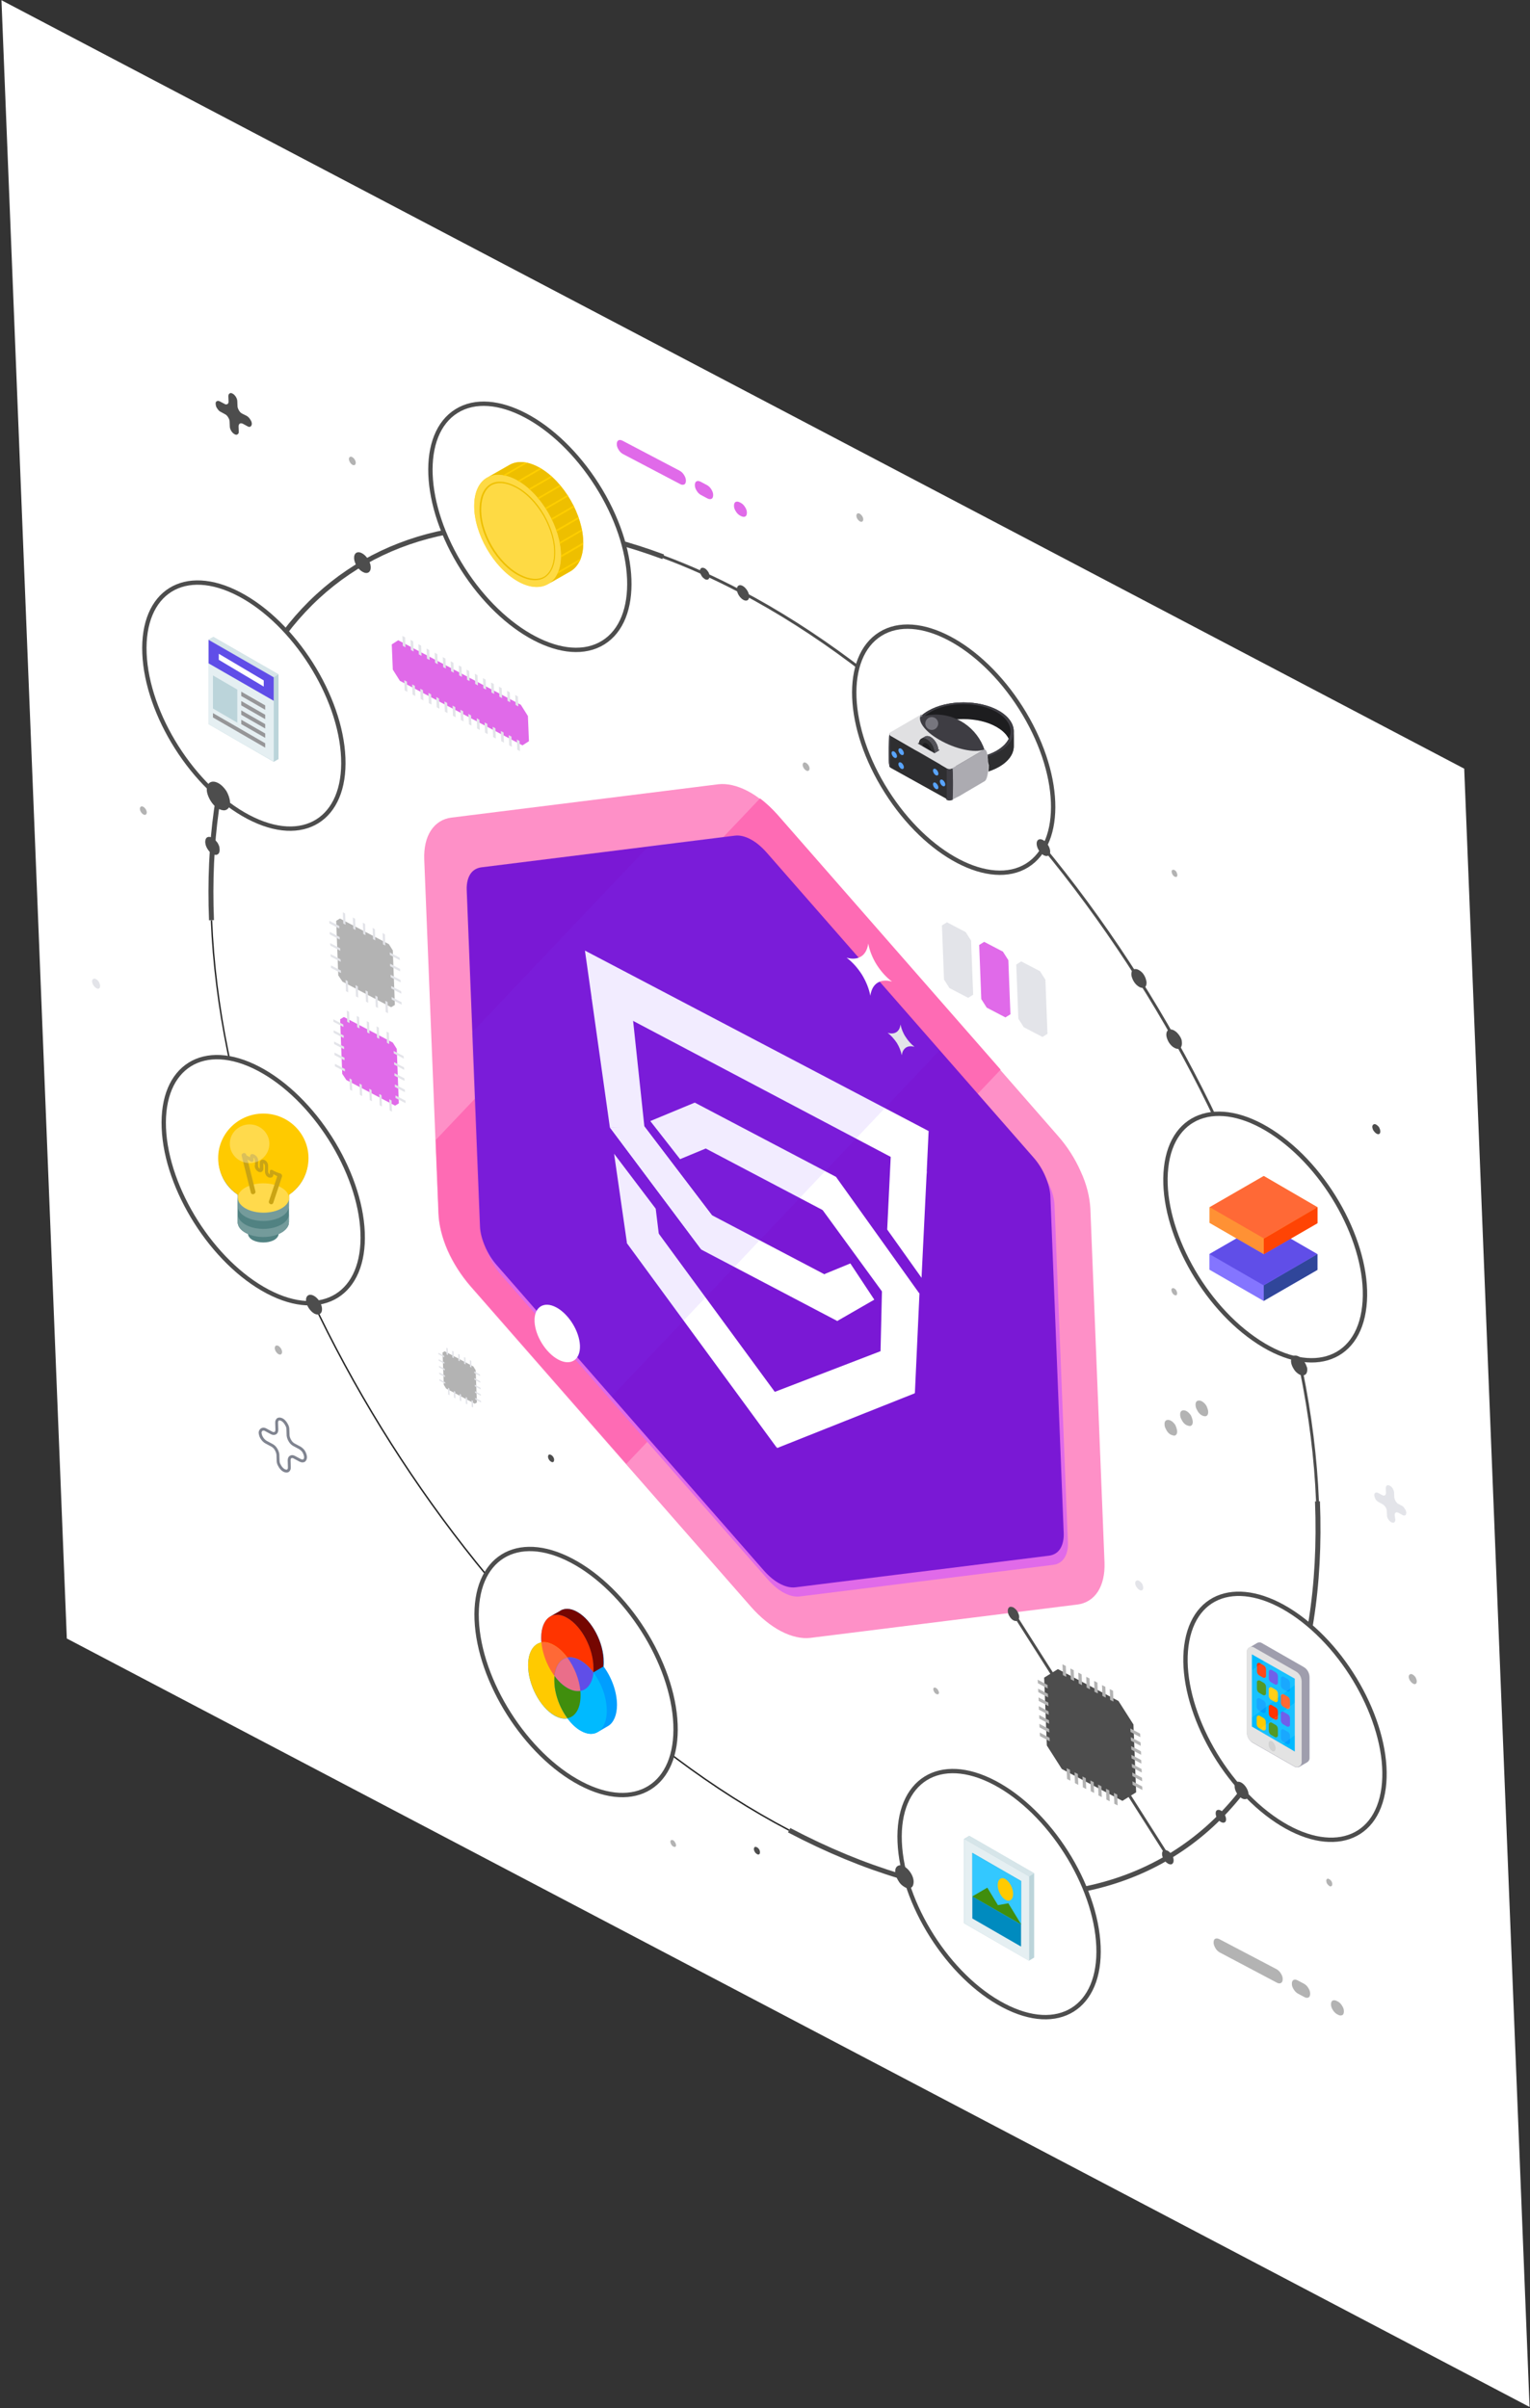<svg version="1.1" id="Layer_1" xmlns="http://www.w3.org/2000/svg" xmlns:xlink="http://www.w3.org/1999/xlink" x="0" y="0" viewBox="0 0 735 1157" xml:space="preserve"><rect x="0" y="0" width="735" height="1157" fill="#333333" stroke="none"/><style>.st1{fill:#fff}.st2,.st5{fill:none;stroke:#4d4d4d;stroke-width:2.37;stroke-miterlimit:10}.st5{stroke-width:2.09}.st9{fill:#e06ae9}.st12{fill:#e3e4e9}.st13{fill:#4d4d4d}.st14{fill:#b3b3b3}.st18{fill:#518282}.st19{fill:#749b9b}.st20{fill:#ffca00}.st21{opacity:.3;fill:#fff;enable-background:new}.st24{fill:#feda44}.st25{fill:#eebf00}.st28{fill:#1d1d1f}.st29{fill:#2e2e30}.st30{fill:#3e3d43}.st31{fill:#e0e0e2}.st32{fill:#77767e}.st34{fill:#57565c}.st38{fill:#009eff}.st43{fill:#ff3400}.st45{fill:#ff6936}.st46{fill:#00baff}.st47{fill:#604ee8}.st49{fill:#408e0d}.st50{fill:#bbd4da}.st51{fill:#e5eff2}.st52{fill:#d6e5e9}.st61{fill:#ff9134}</style><defs><path id="SVGID_1_" d="M.7.1l702.7 369.2 31.4 787.1L32.1 787.2z"/></defs><clipPath id="SVGID_00000028283446161628492730000005784215160199309719_"><use xlink:href="#SVGID_1_" overflow="visible"/></clipPath><g clip-path="url(#SVGID_00000028283446161628492730000005784215160199309719_)"><path class="st1" d="M703.4 369.3L.7.1l31.4 787.2 702.7 369.2-31.4-787.2z"/><path class="st2" d="M632.9 721.3c6.5 164.4-107.1 235.1-253.8 158"/><path d="M318.6 267.5c12.1 4.5 24.4 10 36.8 16.5 146.7 77.1 270.9 272.8 277.5 437.1" fill="none" stroke="#4d4d4d" stroke-width="1.39" stroke-linecap="round" stroke-miterlimit="10"/><path class="st2" d="M101.6 442.1c-6-150.4 88.6-222.4 217-174.6"/><path d="M379.1 879.3c-146.7-77.1-270.9-272.8-277.5-437.1" fill="none" stroke="#262626" stroke-width=".7" stroke-miterlimit="10"/><path class="st1" d="M482.1 963.5c26.4 13.9 46.8 1.1 45.6-28.4-1.2-29.5-23.5-64.7-49.9-78.6-26.4-13.9-46.8-1.1-45.6 28.4 1.2 29.6 23.5 64.8 49.9 78.6z"/><path class="st5" d="M482.1 963.5c26.4 13.9 46.8 1.1 45.6-28.4-1.2-29.5-23.5-64.7-49.9-78.6-26.4-13.9-46.8-1.1-45.6 28.4 1.2 29.6 23.5 64.8 49.9 78.6z"/><path class="st1" d="M278.9 856.8c26.4 13.9 46.8 1.1 45.6-28.4-1.2-29.5-23.5-64.7-49.9-78.6-26.4-13.9-46.8-1.1-45.6 28.4 1.2 29.5 23.5 64.7 49.9 78.6z"/><path class="st5" d="M278.9 856.8c26.4 13.9 46.8 1.1 45.6-28.4-1.2-29.5-23.5-64.7-49.9-78.6-26.4-13.9-46.8-1.1-45.6 28.4 1.2 29.5 23.5 64.7 49.9 78.6z"/><path class="st1" d="M128.6 620.5c26.4 13.9 46.8 1.1 45.6-28.4-1.2-29.5-23.5-64.7-49.9-78.6-26.4-13.9-46.8-1.1-45.6 28.4s23.5 64.7 49.9 78.6z"/><path class="st5" d="M128.6 620.5c26.4 13.9 46.8 1.1 45.6-28.4-1.2-29.5-23.5-64.7-49.9-78.6-26.4-13.9-46.8-1.1-45.6 28.4s23.5 64.7 49.9 78.6z"/><path class="st1" d="M119.3 392.5c26.4 13.9 46.8 1.1 45.6-28.4-1.2-29.5-23.5-64.7-49.9-78.6-26.4-13.9-46.8-1.1-45.6 28.4 1.2 29.5 23.5 64.7 49.9 78.6z"/><path class="st5" d="M119.3 392.5c26.4 13.9 46.8 1.1 45.6-28.4-1.2-29.5-23.5-64.7-49.9-78.6-26.4-13.9-46.8-1.1-45.6 28.4 1.2 29.5 23.5 64.7 49.9 78.6z"/><path class="st1" d="M493.4 415.8c17.8-11.1 16.5-45-3-75.7s-49.7-46.6-67.5-35.5c-17.8 11.1-16.5 45 3 75.7 19.4 30.7 49.7 46.5 67.5 35.5z"/><path class="st5" d="M493.4 415.8c17.8-11.1 16.5-45-3-75.7s-49.7-46.6-67.5-35.5c-17.8 11.1-16.5 45 3 75.7 19.4 30.7 49.7 46.5 67.5 35.5z"/><path class="st1" d="M655.4 627.7c3.1-27-15.8-63.9-42.1-82.3s-50.1-11.5-53.1 15.5c-3.1 27 15.8 63.9 42.1 82.3 26.3 18.5 50.1 11.5 53.1-15.5z"/><path d="M655.4 627.7c3.1-27-15.8-63.9-42.1-82.3s-50.1-11.5-53.1 15.5c-3.1 27 15.8 63.9 42.1 82.3 26.3 18.5 50.1 11.5 53.1-15.5z" fill="none" stroke="#4d4d4d" stroke-width="2.096" stroke-miterlimit="10"/><path class="st1" d="M664.3 861.4c4.8-25.6-12.3-62.8-38.3-83-26-20.2-50.9-15.8-55.7 9.9-4.8 25.6 12.3 62.8 38.3 83 25.9 20.1 50.9 15.7 55.7-9.9z"/><path class="st5" d="M664.3 861.4c4.8-25.6-12.3-62.8-38.3-83-26-20.2-50.9-15.8-55.7 9.9-4.8 25.6 12.3 62.8 38.3 83 25.9 20.1 50.9 15.7 55.7-9.9z"/><path class="st1" d="M289.8 308.7c17.8-11.1 16.5-45-3-75.7-19.5-30.7-49.7-46.6-67.5-35.5-17.8 11.1-16.5 45 3 75.7s49.7 46.6 67.5 35.5z"/><path class="st5" d="M289.8 308.7c17.8-11.1 16.5-45-3-75.7-19.5-30.7-49.7-46.6-67.5-35.5-17.8 11.1-16.5 45 3 75.7s49.7 46.6 67.5 35.5z"/><path d="M523.8 580.7l6.8 170c.2 5.6-.9 10.4-3.2 14-2.3 3.5-5.7 5.7-10 6.2l-128.1 16c-4.2.5-9.1-.6-14.1-3.2s-10-6.7-14.4-11.7l-60-68.5-74.9-85.6c-4.4-5.1-8.2-11-10.9-17.1-2.7-6.2-4.2-12.3-4.4-17.9l-6.8-170c-.2-5.6.9-10.4 3.2-13.9 2.3-3.5 5.7-5.7 9.9-6.2l128.1-16c4.2-.5 9.1.6 14.1 3.2s10 6.7 14.4 11.7l107.1 122.4 27.7 31.7c4.4 5 8.2 10.9 10.9 17.1 2.8 6 4.3 12.2 4.6 17.8z" fill="#fe90c7"/><path d="M480.7 513.9L300.9 703.3 226 617.7c-4.4-5.1-8.2-11-10.9-17.1-2.7-6.2-4.2-12.3-4.4-17.9l-1.4-35 155.8-164.1c3 2.2 5.8 4.9 8.5 7.9l107.1 122.4z" fill="#fe6bb4"/><path class="st9" d="M513 741l-6.4-161.7c-.1-3-.9-6.3-2.4-9.6s-3.4-6.5-5.8-9.2L370.1 414c-2.4-2.7-5-4.9-7.7-6.3-2.7-1.4-5.3-2-7.5-1.7l-121.8 15.2c-2.3.3-4.1 1.4-5.3 3.3-1.2 1.9-1.8 4.5-1.7 7.5l6.4 161.7c.1 3 .9 6.3 2.4 9.6 1.4 3.3 3.4 6.5 5.8 9.2L369 759c2.4 2.7 5 4.9 7.7 6.3 2.7 1.4 5.3 2 7.5 1.7L506 751.8c2.3-.3 4.1-1.4 5.3-3.3 1.3-1.9 1.8-4.5 1.7-7.5z"/><path d="M504.6 574.9l6.4 161.7c.1 3-.5 5.6-1.7 7.5-1.2 1.9-3.1 3-5.3 3.3l-121.8 15.2c-2.3.3-4.9-.3-7.5-1.7-2.7-1.4-5.3-3.6-7.7-6.3l-72.8-83.2-55.4-63.4c-2.4-2.7-4.4-5.9-5.8-9.2s-2.3-6.6-2.4-9.6l-6.4-161.7c-.1-3 .5-5.6 1.7-7.5 1.2-1.9 3.1-3 5.3-3.3l80.9-10.1 40.9-5.1c2.3-.3 4.9.3 7.5 1.7 2.7 1.4 5.3 3.6 7.7 6.3l83.5 95.4 44.7 51.1c2.4 2.7 4.4 5.9 5.8 9.2s2.3 6.7 2.4 9.7z" fill="#7a18d5"/><path class="st1" d="M281 456.7l165.1 86.7-1 21.5L284.3 480l-3.3-23.3zm35.4 135.9l55.8 76.1 2.6 14.9-1.6 12-72.1-98.4 15.3-4.6z"/><path class="st1" d="M315 580.7l1.5 12.3-5.8 5-9.5-.7-6.2-43 20 26.4zm107.9 68.5l-50.7 19.5-.5 12.8 1.6 14.2 66.1-26.3-5-22.5-11.5 2.3zm-82.1-66l67.4 35.4-5.9 16.1-65.5-34.4 4-17.1zm-56.6-103.8l19.7 8.8 5.7 53.5-16.6.1-8.8-62.4z"/><path class="st1" d="M293.1 541.8l16.4-.7 32.7 43-5.4 16.1-43.7-58.4z"/><path class="st1" d="M293.1 541.8l16.4-.7 32.7 43-5.4 16.1-43.7-58.4zM428 553.6l17.2 9.2-2.5 51.1-16.5-23.2 1.8-37.1zm-94.3-23.9l67.9 35.7.7 19.7-67.8-35.7z"/><path class="st1" d="M401.6 565.4l40.1 56.1-14.4 3.9-36.6-50.2 10.9-9.8z"/><path class="st1" d="M441.7 621.5l-2.2 47.9-16.5-20.2.9-38.1 17.8 10.4zm-129.3-82.9l21.2-8.8 12.4 19.1-19.3 8-14.3-18.3zm83.7 73.5l12.4-5.1 11.5 17.4-17.7 10.2-6.2-22.5z"/><path d="M451.3 504.7L293.8 671l-55.4-63.3c-2.4-2.7-4.4-5.9-5.8-9.2-1.4-3.3-2.3-6.6-2.4-9.6l-3.7-92.6 85.2-89.9 40.9-5.1c2.3-.3 4.9.3 7.5 1.7 2.7 1.4 5.3 3.6 7.7 6.3l83.5 95.4z" fill="#7e44fe" fill-opacity=".1"/><path class="st12" d="M432.6 492.2c-.2 1.7-.9 3-2 3.7-1.1.7-2.6.8-4.2.3 1.6 1.2 3.1 2.9 4.4 4.8 1.2 1.9 2 4 2.4 6 .2-1.7.9-2.9 2-3.7 1.1-.7 2.5-.8 4.1-.4-1.6-1.2-3.1-2.9-4.3-4.8-1.2-1.8-2-3.9-2.4-5.9z"/><path class="st1" d="M417.1 453.3c-.4 2.8-1.5 5-3.4 6.2-1.9 1.2-4.3 1.4-7 .6 2.8 2.1 5.3 4.9 7.4 8.2 2 3.3 3.4 6.8 4 10.1.4-2.8 1.5-5 3.4-6.2 1.9-1.2 4.3-1.4 7-.6-2.8-2.1-5.3-4.9-7.4-8.2-2-3.2-3.4-6.8-4-10.1zM268.2 653.2c6 3.2 10.7.1 10.4-6.8-.3-6.9-5.4-15.1-11.4-18.3-6-3.2-10.7-.1-10.4 6.8s5.4 15.1 11.4 18.3z"/><path class="st13" d="M151 631.1c2.1 1.1 3.8.1 3.7-2.3-.1-2.4-1.9-5.2-4-6.3s-3.8-.1-3.7 2.3c.1 2.3 1.9 5.1 4 6.3zM438.9 904c0 1-.2 1.8-.6 2.4-.5.6-1.1.8-1.9.8-.8 0-1.7-.4-2.6-1.1-.9-.6-1.7-1.5-2.3-2.6-.6-1-1.1-2.1-1.3-3.2-.2-1.1-.2-2 .1-2.7.3-.7.8-1.2 1.6-1.4s1.6 0 2.4.5c1.2.6 2.3 1.7 3.2 3.1.9 1.4 1.4 2.9 1.4 4.2zM628 658c0 .9-.2 1.6-.6 2.1-.4.5-1 .7-1.7.7s-1.5-.4-2.2-.9c-.8-.6-1.5-1.3-2-2.2-.6-.9-1-1.9-1.2-2.8-.2-.9-.1-1.8.1-2.4s.7-1.1 1.4-1.2c.6-.1 1.4 0 2.1.4.5.3 1 .6 1.5 1.1.5.5.9 1 1.3 1.6.4.6.7 1.2.9 1.9.3.5.4 1.1.4 1.7zM501.4 410.9c1.8.9 3.2.1 3.1-1.9-.1-2-1.6-4.4-3.4-5.4-1.8-1-3.2-.1-3.1 1.9s1.6 4.4 3.4 5.4zm49.4 61.2c0 .8-.2 1.5-.5 1.9-.4.5-.9.7-1.6.6-.7 0-1.4-.4-2.1-.9-.7-.5-1.4-1.3-1.9-2.1s-.9-1.8-1.1-2.6c-.2-.9-.1-1.7.1-2.3.2-.6.7-1 1.3-1.1.6-.1 1.3 0 2 .4.5.3 1 .6 1.4 1 .5.4.9 1 1.2 1.5.4.6.6 1.2.8 1.7.2.8.4 1.4.4 1.9zm17 29.1c0 .8-.2 1.5-.5 2-.4.5-1 .7-1.6.7-.7 0-1.4-.4-2.2-.9-.7-.5-1.4-1.3-2-2.2-.5-.9-.9-1.8-1.1-2.7-.2-.9-.1-1.7.1-2.3s.7-1 1.3-1.2c.6-.1 1.3 0 2.1.4.5.3 1 .6 1.5 1.1.5.5.9 1 1.3 1.6.4.6.7 1.2.9 1.8.1.5.2 1.1.2 1.7zM174.3 274.8c2.2 1.2 3.9.1 3.8-2.4s-2-5.4-4.2-6.6c-2.2-1.2-3.9-.1-3.8 2.4.1 2.4 1.9 5.4 4.2 6.6zm-63.8 110.5c0 1.2-.2 2.3-.8 3-.6.7-1.4 1.1-2.4 1-1-.1-2.1-.5-3.2-1.3s-2.1-1.9-2.9-3.2c-.8-1.3-1.4-2.7-1.7-4s-.2-2.5.2-3.5c.4-.9 1.1-1.5 2-1.7.9-.2 2 0 3.1.6 1.5.8 2.9 2.2 4 3.9.9 1.6 1.6 3.5 1.7 5.2zm-5 22.9c0 .8-.1 1.4-.5 1.9-.4.4-.9.7-1.5.6-.6 0-1.3-.3-2-.8s-1.3-1.2-1.8-2-.9-1.7-1-2.5c-.2-.8-.1-1.6.1-2.2.2-.6.7-1 1.2-1.1.6-.1 1.2 0 1.9.4.5.2.9.6 1.4 1 .4.4.8.9 1.2 1.4.3.5.6 1.1.8 1.7s.1 1 .2 1.6zm251.6-120c1.6.9 2.9.1 2.8-1.8-.1-1.8-1.5-4-3.1-4.9-1.6-.9-2.9-.1-2.8 1.8.1 1.9 1.5 4 3.1 4.9zm-16.3-11.3c0 .5-.1.9-.3 1.2-.2.3-.6.4-1 .4s-.9-.2-1.3-.6c-.5-.3-.9-.8-1.2-1.3-.3-.5-.6-1.1-.7-1.7-.1-.5-.1-1 .1-1.4.2-.4.4-.6.8-.7.4-.1.8 0 1.3.2.3.2.6.4.9.7.3.3.5.6.8 1s.4.7.5 1.1c.1.4.1.8.1 1.1zM596.6 864c1.9 1 3.3.1 3.2-2-.1-2.1-1.7-4.6-3.5-5.6-1.9-1-3.3-.1-3.2 2 .1 2.1 1.7 4.6 3.5 5.6zm-10 11.4c1.4.7 2.5.1 2.4-1.5-.1-1.5-1.2-3.4-2.6-4.1-1.4-.7-2.5-.1-2.4 1.5 0 1.5 1.2 3.4 2.6 4.1zm-47.4-10.2l-29.1-15.3-7.2-11.3-1.3-32.6 6.6-4.1 29.1 15.3 7.2 11.3 1.3 32.6-6.6 4.1z"/><path class="st14" d="M512 800.4l-1.6-.8.2 5.2 1.6.8-.2-5.2zm3.8 2l-1.6-.8.2 5.2 1.6.8-.2-5.2zm3.8 2l-1.6-.8.2 5.2 1.6.8-.2-5.2zm3.8 2l-1.6-.8.2 5.2 1.6.8-.2-5.2zm3.8 2l-1.6-.8.2 5.2 1.6.8-.2-5.2zm3.8 2l-1.6-.8.2 5.2 1.6.8-.2-5.2zm3.7 1.9l-1.6-.8.2 5.2 1.6.8-.2-5.2zm-20.7 38l-1.6-.8.2 5.2 1.6.8-.2-5.2zm3.8 2l-1.6-.8.2 5.2 1.6.8-.2-5.2zm3.8 2l-1.6-.8.2 5.2 1.6.8-.2-5.2zm3.8 1.9l-1.6-.8.2 5.2 1.6.8-.2-5.2zm3.7 2l-1.6-.8.2 5.2 1.6.8-.2-5.2zm3.8 2l-1.6-.8.2 5.2 1.6.8-.2-5.2zm3.8 2l-1.6-.8.2 5.2 1.6.8-.2-5.2zm11.1-27.6l-.1-1.7-4.7-2.5.1 1.7 4.7 2.5zm.2 4.2l-.1-1.7-4.7-2.5.1 1.7 4.7 2.5zm.2 4.3l-.1-1.7-4.7-2.5.1 1.7 4.7 2.5zm.1 4.2l-.1-1.7-4.7-2.5.1 1.7 4.7 2.5zm.2 4.3l-.1-1.7-4.7-2.5.1 1.7 4.7 2.5zm.2 4.2l-.1-1.7-4.7-2.5.1 1.7 4.7 2.5zm.1 4.2l-.1-1.7-4.7-2.5.1 1.7 4.7 2.5zm-45.5-48.8l-.1-1.7-4.7-2.5.1 1.7 4.7 2.5zm.2 4.3l-.1-1.7-4.7-2.5.1 1.7 4.7 2.5zm.2 4.2l-.1-1.7-4.7-2.5.1 1.7 4.7 2.5zm.1 4.2l-.1-1.7-4.7-2.5.1 1.7 4.7 2.5zm.2 4.3l-.1-1.7-4.7-2.5.1 1.7 4.7 2.5zm.1 4.2l-.1-1.7-4.7-2.5.1 1.7 4.7 2.5zm.2 4.2l-.1-1.7-4.7-2.5.1 1.7 4.7 2.5z"/><path d="M542.7 862.9l18.5 29.1m-74.4-117.1l18.5 29.1" fill="none" stroke="#4d4d4d" stroke-width="1.39" stroke-miterlimit="10"/><path class="st13" d="M563.8 893.7c0 .6-.1 1.2-.4 1.5-.3.4-.7.6-1.2.5-.5 0-1.1-.3-1.6-.7-.6-.4-1.1-1-1.5-1.6-.4-.7-.7-1.4-.8-2-.1-.7-.1-1.3.1-1.7.2-.5.5-.8 1-.8.5-.1 1 0 1.6.3.7.4 1.4 1.1 2 1.9.5.9.8 1.8.8 2.6zm-74.2-116.9c0 .6-.1 1.1-.4 1.5-.3.3-.7.5-1.2.5s-1-.2-1.6-.6c-.5-.4-1-.9-1.4-1.6-.4-.6-.7-1.3-.8-2-.1-.7-.1-1.2.1-1.7s.5-.8.9-.9c.4-.1.9 0 1.5.2.7.4 1.5 1.1 2 1.9.5.9.9 1.8.9 2.7z"/><path class="st9" d="M251 358.1l-58.9-31-3.4-5.4-.5-12.1 3.1-2 58.9 31 3.4 5.4.5 12.1-3.1 2z"/><path class="st12" d="M209 318.4l1.3.7-.2-4.8-1.3-.7.2 4.8zm-3.9-2l1.3.7-.2-4.8-1.3-.7.2 4.8zm11.6 6.1l1.3.7-.2-4.8-1.3-.7.2 4.8zm-3.8-2l1.3.7-.2-4.8-1.3-.7.2 4.8zm-11.7-6.1l1.3.7-.2-4.9-1.3-.7.2 4.9zm-7.7-4.1l1.3.7-.2-4.8-1.3-.7.2 4.8zm3.9 2l1.3.7-.2-4.9-1.3-.7.2 4.9zm23.2 12.2l1.3.7-.2-4.8-1.3-.7.2 4.8zm23.2 12.2l1.3.7-.2-4.8-1.3-.7.2 4.8zm-3.9-2l1.3.7-.2-4.8-1.3-.7.2 4.8zm7.6-.8l.2 4.8 1.3.7-.2-4.8-1.3-.7zm-23.1-7.3l1.2.6-.2-4.8-1.3-.7.3 4.9zm3.9 2l1.3.7-.2-4.9-1.3-.7.2 4.9zm3.9 2l1.3.7-.2-4.8-1.3-.7.2 4.8zm3.9 2.1l1.3.7-.2-4.8-1.3-.7.2 4.8zm-26.3 7.1l1.3.7-.2-4.9-1.3-.7.2 4.9zm-3.8-2l1.3.7-.2-4.9-1.3-.7.2 4.9zm11.6 6.1l1.3.7-.2-4.9-1.3-.7.2 4.9zm-3.9-2l1.3.7-.2-4.9-1.3-.7.2 4.9zm-11.6-6.1l1.3.7-.2-4.9-1.3-.7.2 4.9zm-7.7-4.1l1.3.7-.2-4.9-1.3-.7.2 4.9zm3.8 2l1.3.7-.2-4.9-1.3-.7.2 4.9zm23.2 12.2l1.3.7-.2-4.9-1.3-.7.2 4.9zm23.2 12.2l1.3.7-.2-4.9-1.3-.7.2 4.9zm-3.8-2l1.3.7-.2-4.9-1.3-.7.2 4.9zm7.5-.8l.2 4.9 1.3.7-.2-4.9-1.3-.7zm-23-7.3l1.2.6-.2-4.9-1.3-.7.3 5zm3.9 2l1.3.7-.2-4.9-1.3-.7.2 4.9zm3.8 2l1.3.7-.2-4.9-1.3-.7.2 4.9zm3.9 2.1l1.3.7-.2-4.9-1.3-.7.2 4.9zm228.2 125.3l-9-4.7-2.6-4.1-1-26 2.4-1.5 9 4.7 2.6 4.1 1 26-2.4 1.5z"/><path class="st9" d="M483 488.8l-9-4.7-2.6-4.1-1-26 2.4-1.5 9 4.7 2.6 4.1 1 26-2.4 1.5z"/><path class="st12" d="M500.8 498.2l-9-4.7-2.6-4.1-1-26 2.4-1.5 9 4.7 2.6 4.1 1 26-2.4 1.5z"/><path class="st14" d="M187.9 483.9l-23.4-12.3-2-3-1-26.2 1.8-1.1 23.5 12.3 1.9 3 1 26.2-1.8 1.1z"/><path class="st12" d="M163 444.9l-4.8-2.5v1.2l4.8 2.5v-1.2zm.2 5.3l-4.8-2.5v1.2l4.8 2.5v-1.2zm.2 5.4l-4.8-2.5.1 1.2 4.8 2.5-.1-1.2zm.2 5.3l-4.8-2.5.1 1.2 4.8 2.5-.1-1.2zm.2 5.4l-4.8-2.5v1.2l4.8 2.5v-1.2zm28.2-6.2l-4.8-2.5.1 1.2 4.8 2.5-.1-1.2zm.2 5.4l-4.8-2.5v1.2l4.8 2.5v-1.2zm.2 5.3l-4.8-2.5.1 1.2 4.8 2.5-.1-1.2zm.3 5.4l-4.8-2.5.1 1.2 4.8 2.5-.1-1.2zm.2 5.3l-4.8-2.5.1 1.2 4.8 2.5-.1-1.2zm-7.8-27.2l-.2-5.4-1.1-.6.2 5.4 1.1.6zm-4.8-2.5l-.2-5.4-1.1-.6.2 5.4 1.1.6zm-4.7-2.5l-.2-5.4-1.1-.6.2 5.4 1.1.6zm-4.8-2.5l-.2-5.4-1.1-.6.2 5.4 1.1.6zm-4.8-2.5l-.2-5.4-1.1-.6.2 5.4 1.1.6zm20.4 42.5l-.2-5.4-1.1-.6.2 5.4 1.1.6zm-4.8-2.5l-.2-5.4-1.1-.6.2 5.4 1.1.6zm-4.7-2.5l-.2-5.4-1.1-.6.2 5.4 1.1.6zm-4.8-2.5l-.2-5.4-1.1-.6.2 5.4 1.1.6zm-4.8-2.5l-.2-5.4-1.1-.6.2 5.4 1.1.6z"/><path class="st9" d="M189.8 531.2l-23.4-12.3-2-3-1-26.2 1.8-1.1 23.5 12.3 1.9 3 1 26.2-1.8 1.1z"/><path class="st12" d="M164.9 492.2l-4.8-2.5.1 1.2 4.8 2.5-.1-1.2zm.2 5.3l-4.8-2.5v1.2l4.8 2.5v-1.2zm.2 5.4l-4.8-2.5v1.2l4.8 2.5v-1.2zm.2 5.3l-4.8-2.5v1.2l4.8 2.5v-1.2zm.2 5.4l-4.8-2.5v1.2l4.8 2.5v-1.2zm28.2-6.2l-4.8-2.5.1 1.2 4.8 2.5-.1-1.2zm.2 5.4l-4.8-2.5.1 1.2 4.8 2.5-.1-1.2zm.2 5.3l-4.8-2.5v1.2l4.8 2.5v-1.2zm.2 5.4l-4.8-2.5v1.2l4.8 2.5v-1.2zm.3 5.3l-4.8-2.5v1.2l4.8 2.5v-1.2zm-7.8-27.2l-.2-5.4-1.1-.6.2 5.4 1.1.6zm-4.8-2.5l-.2-5.4-1.1-.6.2 5.4 1.1.6zm-4.7-2.5l-.2-5.4-1.1-.6.2 5.4 1.1.6zm-4.8-2.5l-.2-5.4-1.1-.6.2 5.4 1.1.6zm-4.8-2.6l-.2-5.4-1.1-.6.2 5.4 1.1.6zm20.4 42.6l-.2-5.4-1.1-.6.2 5.4 1.1.6zm-4.8-2.5l-.2-5.4-1.1-.6.2 5.4 1.1.6zm-4.8-2.5l-.2-5.4-1.1-.6.2 5.4 1.1.6zm-4.7-2.5l-.2-5.4-1.1-.6.2 5.4 1.1.6zm-4.8-2.5l-.2-5.4-1.1-.6.2 5.4 1.1.6z"/><path class="st14" d="M228.1 674.4l-13.8-7.3-1.1-1.8-.6-15.5 1-.6 13.8 7.3 1.1 1.8.6 15.5-1 .6z"/><path class="st12" d="M213.4 651.4l-2.8-1.5v.7l2.8 1.5v-.7zm.1 3.1l-2.8-1.5v.7l2.8 1.5v-.7zm.2 3.2l-2.8-1.5v.7l2.8 1.5v-.7zm.1 3.2l-2.8-1.5v.7l2.8 1.5v-.7zm.1 3.2l-2.8-1.5v.7l2.8 1.5v-.7zm16.7-3.7l-2.8-1.5v.7l2.8 1.5v-.7zm.1 3.2l-2.8-1.5v.7l2.8 1.5v-.7zm.2 3.2l-2.8-1.5v.7l2.8 1.5v-.7zm.1 3.1l-2.8-1.5v.7l2.8 1.5v-.7zm.1 3.2l-2.8-1.5v.7l2.8 1.5v-.7zm-4.6-16.1l-.1-3.2-.7-.3.1 3.2.7.3zm-2.8-1.5l-.1-3.2-.7-.3.1 3.2.7.3zm-2.8-1.5l-.1-3.2-.7-.3.1 3.2.7.3zm-2.9-1.5l-.1-3.2-.7-.3.1 3.2.7.3zm-2.8-1.5l-.1-3.2-.7-.3.1 3.2.7.3zm12.1 25.2l-.1-3.2-.7-.3.1 3.2.7.3zm-2.8-1.5l-.1-3.2-.7-.3.1 3.2.7.3zm-2.9-1.5l-.1-3.2-.7-.3.1 3.2.7.3zm-2.8-1.4l-.1-3.2-.7-.3.1 3.2.7.3zm-2.8-1.5l-.1-3.2-.7-.3.1 3.2.7.3z"/><path class="st13" d="M118.5 199.8l-2.2-1.1c-.6-.3-1.1-.8-1.5-1.5-.4-.7-.7-1.4-.7-2l-.1-2.4c0-.6-.2-1.2-.5-1.8-.3-.6-.8-1.2-1.3-1.6-.3-.2-.6-.4-.9-.5-.3-.1-.6-.1-.8 0-.2.1-.4.3-.6.5-.1.3-.2.6-.2.9l.1 2.5c0 .3 0 .6-.1.8-.1.2-.2.4-.4.5s-.4.2-.7.2c-.3 0-.5-.1-.8-.3l-2.1-1.1c-.5-.3-1-.4-1.4-.2-.4.1-.7.5-.7 1 0 .3 0 .7.1 1.1.1.4.2.8.5 1.2.2.4.5.7.8 1.1.3.3.6.6.9.7l2.2 1.2c.6.3 1.1.8 1.5 1.5.4.6.7 1.4.7 2l.1 2.4c0 .6.2 1.2.5 1.8.3.6.8 1.2 1.3 1.6.3.2.6.4.9.5.3.1.6.1.8 0 .2-.1.4-.3.6-.5s.2-.6.2-.9l-.1-2.5c0-.6.2-1.1.6-1.4.4-.2.9-.2 1.5.1l2.2 1.2c.3.2.6.3.9.3.3 0 .5-.1.7-.3.2-.2.3-.4.4-.7.1-.3.1-.7 0-1.1-.1-.6-.5-1.2-.9-1.8-.5-.7-1-1.1-1.5-1.4z"/><path class="st12" d="M673.6 723.5l-1.9-1c-.3-.1-.5-.3-.7-.6-.2-.2-.5-.5-.6-.8-.2-.3-.3-.6-.4-.9-.1-.3-.2-.6-.2-.9l-.1-2.2c0-.5-.2-1.1-.5-1.7-.3-.6-.7-1.1-1.2-1.4-.3-.2-.6-.4-.9-.4-.3-.1-.5-.1-.7 0-.2.1-.4.3-.5.5-.1.2-.2.5-.2.8l.1 2.3c0 .6-.2 1-.5 1.2-.3.2-.8.2-1.3-.1l-1.9-1c-.5-.3-.9-.3-1.2-.2-.3.1-.6.4-.7.9 0 .3 0 .6.1 1 .1.3.2.7.4 1.1.2.3.4.7.7.9.3.3.6.5.8.6l2 1.1c.5.3 1 .8 1.4 1.4.4.6.6 1.3.6 1.8l.1 2.2c0 .5.2 1.1.5 1.6.3.6.7 1 1.2 1.4.3.2.6.4.9.4.3.1.5.1.7 0 .2-.1.4-.2.5-.5.1-.2.2-.5.2-.8l-.3-2.2c0-.3 0-.5.1-.8.1-.2.2-.4.4-.5.2-.1.4-.2.6-.1.2 0 .5.1.7.2l2 1.1c.3.2.6.2.8.2.3 0 .5-.1.6-.2.2-.2.3-.4.3-.7.1-.3.1-.6 0-.9-.1-.6-.4-1.1-.8-1.6-.2-.5-.6-.9-1.1-1.2z"/><path d="M144 695.6l-2.8-1.5c-.7-.4-1.4-1-1.9-1.9-.5-.8-.8-1.7-.9-2.5l-.1-3c0-.7-.2-1.5-.7-2.3-.4-.8-1-1.5-1.6-2-.4-.3-.8-.5-1.2-.6-.4-.1-.7-.1-1 0-.3.1-.5.3-.7.7-.2.3-.2.7-.2 1.2l.1 3.1c0 .8-.2 1.4-.7 1.7-.5.3-1.2.3-1.9-.1l-2.6-1.4c-.6-.4-1.3-.5-1.8-.3s-.8.6-1 1.2c-.1.4 0 .9.1 1.3.1.5.3 1 .6 1.5s.6.9 1 1.3.8.7 1.2.9l2.8 1.5c.7.4 1.4 1 1.9 1.9.5.8.8 1.7.9 2.5l.1 3c0 .7.2 1.5.7 2.3.4.8 1 1.5 1.6 2 .4.3.8.5 1.2.6.4.1.7.1 1 0 .3-.1.5-.3.7-.7.2-.3.2-.7.2-1.2l-.1-3.1c0-.8.2-1.4.7-1.7.5-.3 1.1-.3 1.8.1l2.8 1.5c.4.2.8.3 1.1.3.4 0 .7-.1.9-.3.2-.2.4-.5.5-.9.1-.4.1-.8 0-1.3-.2-.8-.5-1.6-1-2.3-.4-.5-1-1.1-1.7-1.5z" fill="none" stroke="#808490" stroke-width="1.39" stroke-miterlimit="10"/><path class="st14" d="M613.5 952.6L585.9 938c-.7-.4-1.5-1.1-2-2-.5-.9-.9-1.8-.9-2.7 0-.8.2-1.5.7-1.8.5-.3 1.2-.3 2 .1l27.6 14.5c.7.4 1.5 1.1 2 2 .6.9.9 1.8.9 2.7 0 .8-.2 1.5-.7 1.8-.5.4-1.2.4-2 0zm13.2 6.9l-3.2-1.7c-.7-.4-1.5-1.1-2-2-.6-.9-.9-1.8-.9-2.7 0-.8.2-1.5.7-1.8.5-.3 1.2-.3 2 .1l3.2 1.7c.7.4 1.5 1.1 2 2 .6.9.9 1.8.9 2.7 0 .8-.2 1.5-.7 1.8-.6.3-1.3.3-2-.1zm16.2 8.5l-.6-.3c-.7-.4-1.5-1.1-2-2-.6-.9-.9-1.8-.9-2.7 0-.8.2-1.5.7-1.8.5-.3 1.2-.3 2 .1l.6.3c.7.4 1.5 1.1 2 2 .6.9.9 1.8.9 2.7 0 .8-.2 1.5-.7 1.8-.6.3-1.3.3-2-.1z"/><path class="st9" d="M326.8 232.6l-27.6-14.5c-.7-.4-1.5-1.1-2-2-.6-.9-.9-1.8-.9-2.7 0-.8.2-1.5.7-1.8.5-.3 1.2-.3 2 .1l27.6 14.5c.7.4 1.5 1.1 2 2 .6.9.9 1.8.9 2.7 0 .8-.2 1.5-.7 1.8-.6.3-1.3.3-2-.1zm13.1 6.9l-3.2-1.7c-.7-.4-1.5-1.1-2-2-.6-.9-.9-1.8-.9-2.7 0-.8.2-1.5.7-1.8.5-.3 1.2-.3 2 .1l3.2 1.7c.7.4 1.5 1.1 2 2 .6.9.9 1.8.9 2.7 0 .8-.2 1.5-.7 1.8-.5.3-1.2.3-2-.1zm16.2 8.5l-.6-.3c-.7-.4-1.5-1.1-2-2-.6-.9-.9-1.8-.9-2.7 0-.8.2-1.5.7-1.8.5-.3 1.2-.3 2 .1l.6.3c.7.4 1.5 1.1 2 2 .6.9.9 1.8.9 2.7 0 .8-.2 1.5-.7 1.8-.5.3-1.2.3-2-.1z"/><path class="st14" d="M565.5 687.6c0 .7-.1 1.2-.4 1.6-.3.4-.8.6-1.3.5s-1.2-.3-1.8-.7c-.6-.4-1.2-1.1-1.6-1.8-.4-.7-.8-1.5-.9-2.2-.1-.7-.1-1.4.1-1.9s.6-.8 1.1-.9c.5-.1 1.1 0 1.7.3.8.4 1.6 1.2 2.2 2.1.5 1.1.8 2.1.9 3zm7.5-4.6c0 .7-.1 1.2-.4 1.6s-.8.6-1.3.5-1.2-.3-1.8-.7-1.2-1.1-1.6-1.8c-.4-.7-.8-1.5-.9-2.2-.1-.7-.1-1.4.1-1.9s.6-.8 1.1-.9 1.1 0 1.7.3c.8.4 1.6 1.2 2.2 2.1.5 1 .8 2.1.9 3zm7.4-4.7c0 .7-.1 1.2-.4 1.6-.3.4-.8.6-1.3.5-.5 0-1.2-.3-1.8-.7-.6-.4-1.2-1.1-1.6-1.8s-.8-1.5-.9-2.2c-.1-.7-.1-1.4.1-1.9s.6-.8 1.1-.9c.5-.1 1.1 0 1.7.3.8.4 1.6 1.2 2.2 2.1.5 1.1.9 2.1.9 3zM640 905.2c0 .3-.1.6-.2.8-.2.2-.4.3-.6.3-.3 0-.6-.1-.8-.4-.3-.2-.6-.5-.8-.8-.2-.3-.4-.7-.4-1.1-.1-.4-.1-.7 0-.9.1-.2.3-.4.5-.5.2-.1.5 0 .8.2.2.1.4.2.6.4.2.2.4.4.5.6.1.2.3.5.3.7.1.2.1.5.1.7zm-188.9-92.1c0 .3-.1.5-.2.7-.1.2-.3.2-.6.2-.2 0-.5-.1-.8-.3-.3-.2-.5-.5-.7-.8-.2-.3-.3-.6-.4-.9-.1-.3-.1-.6 0-.8.1-.2.2-.4.4-.4.2-.1.4 0 .7.1.2.1.4.2.6.4.2.2.3.4.5.6.1.2.2.5.3.7.1.1.2.3.2.5z"/><path class="st13" d="M365.1 889.9c0 .3-.1.6-.2.8-.2.2-.4.3-.6.3-.3 0-.6-.2-.9-.4-.3-.2-.6-.5-.8-.9-.2-.3-.4-.7-.4-1.1-.1-.4 0-.7.1-.9.1-.2.3-.4.5-.4s.5 0 .8.2c.2.1.4.2.6.4.2.2.3.4.5.6.1.2.2.5.3.7 0 .3.1.5.1.7z"/><path class="st14" d="M324.8 886.4c0 .3-.1.5-.2.7-.1.2-.3.3-.6.2-.2 0-.5-.1-.8-.3-.3-.2-.5-.5-.7-.8-.2-.3-.3-.6-.4-1-.1-.3 0-.6 0-.8.1-.2.3-.4.5-.4s.5 0 .7.1c.4.2.7.5.9.9.4.6.5 1 .6 1.4z"/><path class="st13" d="M266.2 701.4c0 .3-.1.6-.2.8-.2.2-.4.3-.6.3-.3 0-.6-.2-.9-.4-.3-.2-.6-.5-.8-.9-.2-.3-.4-.7-.4-1.1-.1-.4 0-.7.1-.9.1-.2.3-.4.5-.4s.5 0 .8.2c.2.1.4.2.6.4.2.2.3.4.5.6.1.2.2.5.3.7.1.2.1.4.1.7z"/><path class="st14" d="M133.8 650.6c1 .5 1.7 0 1.7-1.1s-.9-2.4-1.8-2.9c-1-.5-1.7 0-1.7 1.1s.9 2.4 1.8 2.9zM68.9 391.3c.9.5 1.6 0 1.6-1s-.8-2.2-1.7-2.7c-.9-.5-1.6 0-1.6 1s.8 2.2 1.7 2.7z"/><path class="st12" d="M48.1 473.7c0 .4-.1.8-.3 1-.2.2-.5.4-.8.3-.3 0-.7-.2-1.1-.5-.4-.3-.7-.7-1-1.1-.3-.4-.5-.9-.6-1.4-.1-.5-.1-.9.1-1.2.1-.3.4-.5.7-.6.3-.1.7 0 1 .2.5.3 1 .7 1.4 1.3.3.7.6 1.4.6 2z"/><path class="st14" d="M169.3 223.3c.9.5 1.6 0 1.6-1s-.8-2.2-1.7-2.7c-.9-.5-1.6 0-1.6 1 .1 1 .8 2.2 1.7 2.7zm243.8 27.2c.9.5 1.6 0 1.6-1s-.8-2.2-1.7-2.7c-.9-.5-1.6 0-1.6 1s.8 2.2 1.7 2.7zm152.5 169.8c0 .3-.1.6-.2.8-.1.2-.4.3-.6.2-.3 0-.5-.1-.8-.3-.3-.2-.5-.5-.7-.8-.2-.3-.3-.7-.4-1-.1-.3-.1-.6 0-.9.1-.2.3-.4.5-.4.2-.1.5 0 .8.1.4.2.7.5 1 1 .2.4.3.9.4 1.3zm-178.3-50.1c.9.5 1.6 0 1.6-1s-.8-2.2-1.7-2.7c-.9-.5-1.6 0-1.6 1s.8 2.2 1.7 2.7z"/><path class="st13" d="M663.1 543.6c0 .4-.1.8-.3 1-.2.2-.5.4-.8.3-.3 0-.7-.2-1.1-.5-.4-.3-.7-.7-1-1.1s-.5-.9-.6-1.4c-.1-.5-.1-.9.1-1.2.1-.3.4-.5.7-.6.3-.1.7 0 1 .2.5.3 1 .7 1.4 1.3.4.8.6 1.4.6 2z"/><path class="st14" d="M565.5 621.3c0 .3-.1.6-.2.8-.1.2-.4.3-.6.2-.3 0-.5-.1-.8-.3-.3-.2-.5-.5-.7-.8-.2-.3-.3-.7-.4-1-.1-.3-.1-.6 0-.9.1-.2.3-.4.5-.4.2-.1.5 0 .8.1.4.2.7.5 1 1 .2.4.4.9.4 1.3zm115.1 186.5c0 .4-.1.8-.3 1s-.5.4-.8.3c-.3 0-.7-.2-1.1-.5-.4-.3-.7-.7-1-1.1-.3-.4-.5-.9-.6-1.4-.1-.5-.1-.9.1-1.2.1-.3.4-.5.7-.6.3-.1.7 0 1 .2.5.3 1 .7 1.4 1.3.4.8.6 1.4.6 2z"/><path class="st12" d="M549.2 762.8c0 .4-.1.8-.3 1-.2.2-.5.4-.8.3-.3 0-.7-.2-1.1-.5-.4-.3-.7-.7-1-1.1-.3-.4-.5-.9-.6-1.4-.1-.5-.1-.9.1-1.2.1-.3.4-.5.7-.6.3-.1.7 0 1 .2.5.3 1 .7 1.4 1.3.4.7.6 1.4.6 2z"/><defs><path id="SVGID_00000157284151201531973400000018032419777889749143_" d="M95 535h63v62H95z"/></defs><clipPath id="SVGID_00000173872975071784162240000004006839864899190945_"><use xlink:href="#SVGID_00000157284151201531973400000018032419777889749143_" overflow="visible"/></clipPath><g clip-path="url(#SVGID_00000173872975071784162240000004006839864899190945_)"><path class="st18" d="M126.5 535.3c-20.8 0-29.5 27.1-12.3 38.7v13.1c0 2.8 2.5 4.7 4.9 5.7.7 5.5 14.1 5.5 14.8 0 2.3-1 4.9-3 4.9-5.7V574c17.1-11.5 8.6-38.7-12.3-38.7z"/><path class="st18" d="M114.2 575.5v11.6c0 3.9 5.5 7.1 12.3 7.1 6.8 0 12.3-3.2 12.3-7.1v-11.6h-24.6z"/><path class="st19" d="M126.5 590.4c-6.8 0-12.3-3.2-12.3-7.1v3.9c0 3.9 5.5 7.1 12.3 7.1 6.8 0 12.3-3.2 12.3-7.1v-3.9c0 3.9-5.5 7.1-12.3 7.1z"/><path class="st19" d="M126.5 582.7c-6.8 0-12.3-3.2-12.3-7.1v3.9c0 3.9 5.5 7.1 12.3 7.1 6.8 0 12.3-3.2 12.3-7.1v-3.9c0 3.9-5.5 7.1-12.3 7.1z"/><path class="st20" d="M148.2 556.4c0-11.8-9.7-21.4-21.7-21.4s-21.7 9.6-21.7 21.4c0 7.3 3.8 13.8 9.5 17.6v1.5c0 3.9 5.5 7.1 12.3 7.1 6.8 0 12.3-3.2 12.3-7.1V574c5.6-3.8 9.3-10.3 9.3-17.6z"/><path class="st21" d="M126.5 582.7c-6.8 0-12.3-3.2-12.3-7.1 0-3.9 5.5-7.1 12.3-7.1s12.3 3.2 12.3 7.1c0 3.9-5.5 7.1-12.3 7.1z"/><path d="M134.7 563.8c-1.3-.4-2.7-.9-3.9-1.7-.7-.2-1.1 0-1.2.7v1.4c-.5-.3-.8-.8-.8-1.3v-2.8c0-1.1-.6-2.2-1.6-2.7l-.1-.1c-1.3-.4-2.1 0-2.3 1.3v2.9c-.5-.3-.8-.8-.8-1.4v-2.8c0-2.1-3.9-4.4-3.9-1.4v.1l-1.8-1v-.2c-.3-1.4-2.5-.9-2.2.5l4.4 17.6c.4 1.6 2.5.7 2.2-.5l-3.8-15.3 1.7 1c.7.2 1.1 0 1.2-.7v-1.3c.9.7.8 3.1.6 4 0 1.2.6 2.2 1.7 2.8l.1.1c1.3.4 2 0 2.3-1.3v-2.9c.5.3.8.8.8 1.3v2.8c0 1.1.6 2.2 1.6 2.7 1 .4 2.4.3 2.4-1.3v-.2l1.9 1-4 12c-.4 1.3 1.6 2.2 2.1.7l4.2-12.6c.1-.5-.2-1.2-.8-1.4-.2 0 .6.2 0 0z" fill="#caa414"/><path class="st21" d="M119.9 558.8c-5.2 0-9.5-4.2-9.5-9.3 0-5.2 4.3-9.3 9.5-9.3s9.5 4.2 9.5 9.3c0 5.2-4.3 9.3-9.5 9.3z"/></g><defs><path id="SVGID_00000045593073608624804920000015603765183573865121_" d="M224 222h60v60h-60z"/></defs><clipPath id="SVGID_00000025406770305758896220000005519134169774375323_"><use xlink:href="#SVGID_00000045593073608624804920000015603765183573865121_" overflow="visible"/></clipPath><g clip-path="url(#SVGID_00000025406770305758896220000005519134169774375323_)"><path class="st24" d="M234.1 229.4c-3.9 2.1-6.3 6.9-6.3 13.7 0 13.3 9.3 29.5 20.8 36.1 5.7 3.3 10.9 3.6 14.7 1.4l10.7-6.1c3.8-2.2 6.2-6.9 6.2-13.6 0-13.3-9.3-29.5-20.8-36.1-5.7-3.3-10.9-3.6-14.7-1.4l-10.7 6.1s.1 0 .1-.1z"/><path class="st25" d="M234 229.5l10.7-6.1c3.8-2.2 8.9-1.9 14.7 1.4 11.5 6.6 20.8 22.7 20.8 36.1 0 6.7-2.4 11.4-6.2 13.6l-10.7 6.1c3.8-2.2 6.2-6.9 6.2-13.6 0-13.3-9.3-29.5-20.8-36.1-5.8-3.2-11-3.5-14.7-1.4z"/><path class="st24" d="M227.8 243.1c0-13.3 9.3-18.8 20.8-12.2 11.5 6.6 20.8 22.7 20.8 36.1 0 13.3-9.3 18.8-20.8 12.2-11.5-6.6-20.8-22.7-20.8-36.1z"/><path class="st25" d="M261.5 247.5c3.6 6.3 5.5 13.1 5.2 19.1-.2 5.2-2.1 9.2-5.2 11-3.1 1.8-7.3 1.5-12-.9-5.3-2.7-10.2-7.7-13.9-14-3.6-6.3-5.5-13.1-5.2-19.1.2-5.2 2.1-9.2 5.2-11 3.1-1.8 7.3-1.5 12 .9 5.4 2.7 10.3 7.7 13.9 14zm-25.2 14.8c3.6 6.2 8.4 11.1 13.6 13.8 4.4 2.3 8.5 2.6 11.4 1 2.9-1.7 4.7-5.5 4.9-10.5.3-5.9-1.6-12.5-5.1-18.7-3.6-6.2-8.4-11.1-13.6-13.8-4.4-2.3-8.5-2.6-11.4-1-2.9 1.7-4.7 5.5-4.9 10.5-.3 5.9 1.5 12.5 5.1 18.7z"/><path d="M263.4 229.4l-9.4 5.4.6.6 10.7-6.2-.6-.6-1.3.8zm9.6 9.1c-.1-.2-.3-.5-.4-.7l-10.7 6.2c.1.2.3.5.4.7l10.7-6.2zm-19.6-16.1c-.4-.1-.8-.2-1.2-.2l-10.7 6.2c.4.1.8.1 1.2.2l10.7-6.2zm-4.7 8.6c.3.2.5.3.8.5l10.7-6.2c-.3-.2-.5-.3-.8-.5l-10.7 6.2zm9.5 8.2c.2.2.4.4.5.6l10.7-6.2c-.2-.2-.4-.4-.5-.6l-10.7 6.2zm8.9 15.4c.1.3.2.5.3.8l10.7-6.2c-.1-.3-.2-.5-.3-.8l-10.7 6.2zm-2.3-5.5c.1.2.2.5.4.7l10.7-6.2c-.1-.2-.2-.5-.4-.7l-10.7 6.2zm13.7 20.4c.2-.4.4-.8.5-1.2l-10.7 6.2c-.2.4-.3.8-.5 1.2l10.7-6.2zm-9.7-9c.1.3.1.6.2.8l10.7-6.2c-.1-.3-.1-.6-.2-.8l-10.7 6.2zm.7 7.3l10.7-6.2v-1l-10.7 6.2v1z" fill="#fece00"/></g></g><defs><path id="SVGID_00000180351719460124964550000000444217015107837886_" d="M427 331h60v60h-60z"/></defs><clipPath id="SVGID_00000151526892362314725550000002367923248183556006_"><use xlink:href="#SVGID_00000180351719460124964550000000444217015107837886_" overflow="visible"/></clipPath><g clip-path="url(#SVGID_00000151526892362314725550000002367923248183556006_)"><path class="st28" d="M487 351.6c.1-3.6-2.3-7.3-7.1-10.1-9.4-5.4-24.7-5.4-34 0-4.7 2.7-7 6.3-7 9.8v7.1c0 3.6 2.4 7.2 7.1 9.9 9.4 5.4 24.7 5.4 34 0 4.6-2.7 7-6.2 7-9.8v-7.1.2zm-40 9c-2.9-1.7-4.8-3.7-5.8-5.8 1-2.1 2.9-4 5.7-5.7 8.8-5.1 23.1-5.1 31.9 0 2.9 1.7 4.8 3.7 5.8 5.8-1 2.1-2.9 4-5.7 5.7-8.7 5.1-23 5.1-31.9 0z"/><path class="st28" d="M485.5 351.5v7.1c0-3.4-2.2-6.7-6.7-9.3-8.8-5.1-23.2-5.1-31.9 0-4.4 2.5-6.5 5.9-6.6 9.2v-7.1c0-3.3 2.2-6.7 6.6-9.2 8.8-5.1 23.1-5.1 31.9 0 4.5 2.5 6.7 5.9 6.7 9.3z"/><path class="st29" d="M487 351.5v7.1c0 3.5-2.3 7.1-7 9.8-9.4 5.4-24.6 5.4-34 0-4.7-2.7-7.1-6.3-7.1-9.9v-7.1c0 3.6 2.4 7.2 7.1 9.9 9.4 5.4 24.7 5.4 34 0 4.7-2.8 7-6.3 7-9.8z"/><path class="st30" d="M479.9 341.5c9.4 5.4 9.5 14.3.1 19.7s-24.6 5.4-34 0c-9.4-5.4-9.5-14.3-.1-19.7s24.6-5.4 34 0zM447 360.6c8.8 5.1 23.2 5.1 31.9 0 8.8-5.1 8.7-13.4-.1-18.5-8.8-5.1-23.2-5.1-31.9 0-8.8 5.1-8.7 13.4.1 18.5z"/><path class="st31" d="M474.6 366c0-3.7-.8-6.3-1.8-5.9-4.6 1.7-13.9-.2-21.6-4.7-3.8-2.2-6.5-4.6-8-6.8 0-3.3-.3-5.6-.7-5.3-4.9 2.8-9.8 5.7-14.7 8.5-.1 0-.2.1-.3.2l-.1.1v.2c-.1.2-.1.4-.2.7 0 .2-.1.8-.1 2.6 0 1.6-.1 3.2-.1 3.8v1.7c0 2.5 0 5.4.2 6.5 0 .2 0 .3.1.4 0 .1.1.2.1.3 0 .1.1.1.2.2l.1.1c.1.1.2.1.2.2l2.7 1.5 2.7 1.5 2.7 1.5 2.7 1.5 2.7 1.5 2.7 1.5 2.7 1.5 2.7 1.5 2.7 1.5 2.7 1.5c.2.1.4.2.7.3.3.1.6.1.8.1.3 0 .5 0 .8-.1.2 0 .3-.1.4-.1.1 0 .1 0 .3-.1.2-.2.5-.3.8-.4s.6-.3.8-.4c.2-.2.5-.3.8-.4.2-.1.5-.3.8-.4l3-1.8c3.1-1.8 6.1-3.6 9.2-5.4 1-.6 1.7-3.9 1.7-7.5l-.4-1.6z"/><path class="st30" d="M442.5 358.5c-.1.1-.1.2-.2.3 0 .1-.1.2-.1.3 0 0-.1.1-.1.2.1-.7.3-2.7.3-5.6 0-.9.3-1.7.8-2.4 0 3.5-.3 6.7-.7 7.2z"/><path class="st30" d="M442.4 353.6v-1.7c0-.9.3-1.7.8-2.4v1.7c-.5.7-.8 1.5-.8 2.4z"/><path class="st31" d="M427.9 351.9c4.9-2.8 9.8-5.7 14.7-8.5l-14.7 8.5z"/><path class="st29" d="M457.6 369.1c-.8.5-2.1.5-2.9 0l-26.8-15.5c-.6-.3-.8-.8-.5-1.3v.1c-.1.2-.1.4-.2.7 0 .2-.1.8-.1 2.6 0 1.6-.1 3.2-.1 3.8v1.7c0 2.5 0 5.4.2 6.5 0 .2 0 .3.1.4 0 .1.1.2.1.3 0 .1.1.1.2.2l.1.1c.1.1.2.1.2.2l2.7 1.5 2.7 1.5 2.7 1.5 2.7 1.5 2.7 1.5 2.7 1.5 2.7 1.5 2.7 1.5 2.7 1.5 2.7 1.5c.2.1.4.2.7.3.3.1.6.1.8.1.3 0 .5 0 .8-.1.2 0 .3-.1.4-.1.1 0 .1 0 .3-.1.1-.1.2-3 .2-6.6v-1.7c-.3-3.5-.4-6.6-.5-6.6z"/><path class="st32" d="M442.4 351.9c0-.6 0-1.9-.1-3.2-.1-1.8-.2-2-.2-2s-1-1.8.3-3.4c.4-.3.7 2.4.7 6.1-.4.8-.7 1.7-.7 2.5z"/><path class="st30" d="M433.8 349c2.6 10.9 12.4 19.1 24.1 19.1 6 0 11.5-2.1 15.7-5.7-2.6-10.9-12.4-19.1-24.1-19.1-6 .1-11.5 2.2-15.7 5.7zm-6.1 13.1v-1.7c0-3.7.1-6.8.2-6.8-.6-.3-.8-.8-.5-1.3v.1c-.1.2-.1.4-.2.7 0 .2-.1.8-.1 2.6 0 1.6-.1 3.2-.1 3.8v1.7c0 2.5 0 5.4.2 6.5 0 .2 0 .3.1.4 0 .1.1.2.1.3 0 .1.1.1.2.2l.1.1c.1.1.2.1.2.2-.2-.2-.2-3.2-.2-6.8zm26.9 22.1c.2.1.4.2.7.3.3.1.6.1.8.1.3 0 .5 0 .8-.1.2 0 .3-.1.4-.1.1 0 .1 0 .3-.1.1-.1.2-3 .2-6.6V376c0-3.7-.1-6.8-.2-6.8-.8.5-2.1.5-2.9 0l-.1 15z"/><path class="st29" d="M454.7 369.1l-26.8-15.5c-.1.1-.2 3.1-.2 6.8v1.7c0 3.6.1 6.6.1 6.6l2.7 1.5 2.7 1.5 2.7 1.5 2.7 1.5 2.7 1.5 2.7 1.5 2.7 1.5 2.7 1.5 2.7 1.5 2.7 1.5-.1-14.6z"/><path class="st30" d="M427.7 362.1v-1.7c0-3.7.1-6.8.2-6.8-.6-.3-.8-.8-.5-1.3v.1c-.1.2-.1.4-.2.7 0 .2-.1.8-.1 2.6 0 1.6-.1 3.2-.1 3.8v1.7c0 2.5 0 5.4.2 6.5 0 .2 0 .3.1.4 0 .1.1.2.1.3 0 .1.1.1.2.2l.1.1c.1.1.2.1.2.2-.2-.2-.2-3.2-.2-6.8z"/><path d="M427.5 352.2zm-.1.1zm0-.1s.1 0 0 0c.1 0 0 0 0 0zm.5-.3c-.1 0-.2.1-.3.2.1-.1.2-.2.3-.2zm-.3.2zm0 0z" fill="#d8d8da"/><path class="st31" d="M472.8 360.1c-5.1 3-10.1 6-15.2 8.9-.8.5-2.1.5-2.9 0-8.9-5.2-17.9-10.3-26.8-15.5-.8-.5-.8-1.2 0-1.7 4.9-2.8 9.8-5.7 14.6-8.5-2 2.8 1.4 7.9 8.7 12.1 7.7 4.5 17 6.5 21.6 4.7z"/><path class="st34" d="M451.4 360.4l-8.1-4.7-2.5 1.5 8.1 4.7 2.5-1.5z"/><path d="M474.6 366c0-3.7-.8-6.3-1.8-5.9l-15.2 8.9c.1.1.2 3.1.2 6.8v1.7c0 3.6-.1 6.6-.2 6.6.2-.2.5-.3.8-.4l.8-.4c.2-.2.5-.3.8-.4.2-.1.5-.3.8-.4l3-1.8c3.1-1.8 6.1-3.6 9.2-5.4 1-.6 1.7-3.9 1.7-7.5l-.1-1.8z" fill="#acabb1"/><path d="M449.5 369.5c-.7-.4-1.3-.1-1.3.7 0 .8.6 1.8 1.3 2.2.7.4 1.3.1 1.3-.7 0-.8-.6-1.8-1.3-2.2zm0 6.6c-.7-.4-1.3-.1-1.3.7 0 .8.6 1.8 1.3 2.2.7.4 1.3.1 1.3-.7 0-.7-.6-1.7-1.3-2.2zm3.3-1.4c-.7-.4-1.3-.1-1.3.7 0 .8.6 1.8 1.3 2.2.7.4 1.3.1 1.3-.7 0-.8-.6-1.8-1.3-2.2zm-19.9-15c-.7-.4-1.3-.1-1.3.7 0 .8.6 1.8 1.3 2.2.7.4 1.3.1 1.3-.7 0-.8-.6-1.8-1.3-2.2zm0 6.7c-.7-.4-1.3-.1-1.3.7 0 .8.6 1.8 1.3 2.2.7.4 1.3.1 1.3-.7 0-.8-.6-1.8-1.3-2.2zm-3.3-5.3c-.7-.4-1.3-.1-1.3.7 0 .8.6 1.8 1.3 2.2.7.4 1.3.1 1.3-.7 0-.8-.6-1.8-1.3-2.2z" fill="#59a4ff"/><path class="st32" d="M447.6 350.7c1.7 0 3.1-1.4 3.1-3.1s-1.4-3.1-3.1-3.1c-1.7 0-3.1 1.4-3.1 3.1s1.5 3.1 3.1 3.1z"/><path class="st28" d="M450.8 360.6c0-2.4-1.7-5.3-3.7-6.5-1-.6-2-.6-2.6-.3l-1.9 1.1s-1.1.5-1.1 2.4l7.5 4.4 1.8-1.1z"/><path class="st34" d="M447.1 354.1c-1-.6-2-.6-2.6-.3l-1.9 1.1c.7-.4 1.6-.3 2.6.3 2.1 1.2 3.7 4.1 3.7 6.5l1.9-1.1c0-2.4-1.6-5.3-3.7-6.5z"/><path class="st30" d="M447.8 354.9l-1.7 1 .1.1 1.9-1.1-.1-.1-.2.1zm1.7 1.6l-.1-.1-1.9 1.1.1.1 1.9-1.1zm-3.5-2.8h-.2l-1.9 1.1h.2l1.9-1.1zm-.8 1.5l.1.1 1.9-1.1-.1-.1-1.9 1.1zm1.7 1.5l.1.1 1.9-1.1-.1-.1-1.9 1.1zm1.6 2.7v.1l1.9-1.1v-.1l-1.9 1.1zm-.4-.9s0 .1.1.1l1.9-1.1s0-.1-.1-.1l-1.9 1.1zm.7 2v.2l1.9-1.1v-.2l-1.9 1.1z"/><path class="st29" d="M445.2 355.2c-2.1-1.2-3.7-.2-3.7 2.1l7.5 4.4c-.1-2.4-1.8-5.3-3.8-6.5z"/><path class="st28" d="M445.2 357.2c-1.1-.6-2-.1-2 1.2l4.1 2.4c-.1-1.4-1-3-2.1-3.6z"/></g><defs><path id="SVGID_00000174586394101465895190000008640222379766339519_" d="M245 773h60v60h-60z"/></defs><clipPath id="SVGID_00000061455576365049753660000011386871015051171458_"><use xlink:href="#SVGID_00000174586394101465895190000008640222379766339519_" overflow="visible"/></clipPath><g clip-path="url(#SVGID_00000061455576365049753660000011386871015051171458_)"><path class="st38" d="M296.4 819.1c0-6.3-2.6-13.3-6.4-18.4.1-.7.1-1.4.1-2.1 0-9.3-5.7-20.1-12.6-24.1-3.4-2-6.5-2-8.8-.3l-4.1 2.3c-2.8 1.5-4.6 5.1-4.6 10.4 0 .7 0 1.5.1 2.2-3.8.7-6.4 4.7-6.4 11 0 9.3 5.7 20.1 12.6 24.1 2.3 1.3 4.5 1.8 6.3 1.4 1.9 2.5 4 4.6 6.3 5.9 3.3 1.9 6.2 2 8.5.5l4.8-2.8c2.5-1.5 4.2-5.1 4.2-10.1z"/><path d="M283.7 811.8c0 9.3-5.7 13.6-12.6 9.5-7-4-12.6-14.8-12.6-24.1s5.7-13.6 12.6-9.5c7 4 12.6 14.8 12.6 24.1z" fill="#f7e041"/><path d="M264.9 786.3c.8 8.7 6.1 18.2 12.5 21.9 2.3 1.3 4.4 1.7 6.2 1.4-.8-8.7-6.1-18.2-12.5-21.9-2.3-1.3-4.4-1.7-6.2-1.4z" fill="#e9662c"/><path d="M277.4 808.2c2.3 1.3 4.4 1.7 6.2 1.4-.5-5.6-2.9-11.5-6.2-16-3.3.6-5.7 3.8-6.2 8.8 1.8 2.5 4 4.5 6.2 5.8z" fill="#d36bc5"/><path d="M277.4 808.2c-2.3-1.3-4.4-3.3-6.2-5.8-.1.7-.1 1.4-.1 2.1 0 6.2 2.5 13.1 6.3 18.2 3.8-.7 6.3-4.7 6.3-10.9 0-.7 0-1.5-.1-2.2-1.8.3-3.9-.1-6.2-1.4z" fill="#a4c639"/><path class="st43" d="M285.2 801.4c0 9.3-5.7 13.6-12.6 9.5-7-4-12.6-14.8-12.6-24.1s5.7-13.6 12.6-9.5c7 4 12.6 14.8 12.6 24.1z"/><path d="M277.4 774.5c-3.4-2-6.5-2-8.8-.3l-4.1 2.3c2.2-1.1 5-1 8 .8 7 4 12.6 14.8 12.6 24.1 0 .7 0 1.4-.1 2.1l4.8-2.8c.1-.7.1-1.4.1-2.1.2-9.3-5.5-20.1-12.5-24.1z" fill="#750601"/><path class="st20" d="M278.9 814.6c0 9.3-5.7 13.6-12.6 9.5-7-4-12.6-14.8-12.6-24.1s5.7-13.6 12.6-9.5c6.9 4 12.6 14.8 12.6 24.1z"/><path class="st45" d="M260.1 789.1c.8 8.7 6.1 18.2 12.5 21.9 2.3 1.3 4.4 1.7 6.2 1.4-.8-8.7-6.1-18.2-12.5-21.9-2.3-1.3-4.4-1.7-6.2-1.4z"/><path class="st46" d="M291.5 821.9c0 9.3-5.7 13.6-12.6 9.5-7-4-12.6-14.8-12.6-24.1s5.7-13.6 12.6-9.5c7 4 12.6 14.8 12.6 24.1z"/><path class="st47" d="M266.4 805.2c1.8 2.4 3.9 4.5 6.2 5.8 6.4 3.7 11.7.4 12.5-7.4-1.8-2.4-4-4.5-6.2-5.8-6.4-3.7-11.7-.4-12.5 7.4z"/><path d="M272.6 811c2.3 1.3 4.4 1.7 6.2 1.4-.5-5.6-2.9-11.5-6.2-16-3.3.6-5.7 3.8-6.2 8.8 1.8 2.5 3.9 4.5 6.2 5.8z" fill="#ea6e8a"/><path class="st49" d="M272.6 811c-2.3-1.3-4.4-3.3-6.2-5.8-.1.7-.1 1.4-.1 2.1 0 6.2 2.5 13.1 6.3 18.2 3.8-.7 6.3-4.7 6.3-10.9 0-.7 0-1.5-.1-2.2-1.8.3-4-.1-6.2-1.4z"/></g><path class="st50" d="M496.8 900l-31.2-18-2.5 1.5V924l31.2 18 2.5-1.5V900z"/><path class="st51" d="M463.2 924v-40.5l31.2 18v40.6L463.2 924z"/><path class="st52" d="M463.2 883.5l2.5-1.5 31.2 18-2.5 1.5-31.2-18z"/><path d="M467.1 890.2l23.4 13.5v31.5l-23.4-13.5v-31.5z" fill="#008bbf"/><path d="M467.1 911.1v-20.9l23.4 13.5v20.9l-23.4-13.5z" fill="#33c8ff"/><path class="st49" d="M467.1 911.1l7.2-4.2 5.1 8.4 5-.9 6.2 10.2-23.5-13.5z"/><path class="st20" d="M486.7 909.9c0 2.7-1.7 4-3.7 2.8-2.1-1.2-3.7-4.4-3.7-7.1 0-2.7 1.7-4 3.7-2.8 2 1.2 3.7 4.4 3.7 7.1z"/><defs><path id="SVGID_00000009553940406868810880000017611756825410612135_" d="M584 789h60v60h-60z"/></defs><clipPath id="SVGID_00000055688562692784632870000010765431748101870982_"><use xlink:href="#SVGID_00000009553940406868810880000017611756825410612135_" overflow="visible"/></clipPath><g clip-path="url(#SVGID_00000055688562692784632870000010765431748101870982_)"><path d="M626.3 800.9l-20.1-11.5c-.8-.5-1.7-.4-2.4 0l-3.3 2c-.9.3-1.5 1.1-1.5 2.2v38.8c0 2 1.1 3.9 2.8 4.9l20.1 11.5c.7.4 1.5.4 2.2.1l3.8-2.2c.7-.4 1.2-1.1 1.2-2V806c0-2.3-1.1-4.1-2.8-5.1z" fill="#9f9ead"/><path d="M598.9 832.3v-38.8c0-1.8 2-2.9 3.5-2l20.1 11.5c1.8 1 2.8 2.9 2.8 4.9v38.7c0 1.8-2 2.9-3.5 2l-20.1-11.5c-1.7-.9-2.8-2.8-2.8-4.8z" fill="#e3e3e3"/><path class="st46" d="M601.4 794.8l20.6 11.7v35l-20.6-12v-34.7z"/><path class="st43" d="M605.2 799l1.9 1.1c.7.4 1.1 1.2 1.1 2v3.1c0 .7-.8 1.1-1.4.8l-1.9-1.1c-.7-.4-1.1-1.2-1.1-2v-3.1c0-.7.7-1.1 1.4-.8z"/><path class="st47" d="M610.9 802.3l1.9 1.1c.7.4 1.1 1.2 1.1 2v3.1c0 .7-.8 1.1-1.4.8l-1.9-1.1c-.7-.4-1.1-1.2-1.1-2v-3.1c0-.7.8-1.1 1.4-.8z"/><path class="st38" d="M616.7 805.6l1.9 1.1c.7.4 1.1 1.2 1.1 2v3.1c0 .7-.8 1.1-1.4.8l-1.9-1.1c-.7-.4-1.1-1.2-1.1-2v-3.1c0-.8.7-1.2 1.4-.8z"/><path class="st49" d="M605.2 807.4l1.9 1.1c.7.4 1.1 1.2 1.1 2v3.1c0 .7-.8 1.1-1.4.8l-1.9-1.1c-.7-.4-1.1-1.2-1.1-2v-3.1c0-.7.7-1.1 1.4-.8z"/><path class="st20" d="M610.9 810.7l1.9 1.1c.7.4 1.1 1.2 1.1 2v3.1c0 .7-.8 1.1-1.4.8l-1.9-1.1c-.7-.4-1.1-1.2-1.1-2v-3.1c0-.7.8-1.1 1.4-.8z"/><path class="st45" d="M616.7 814l1.9 1.1c.7.4 1.1 1.2 1.1 2v3.1c0 .7-.8 1.1-1.4.8l-1.9-1.1c-.7-.4-1.1-1.2-1.1-2v-3.1c0-.7.8-1.1 1.4-.8z"/><path class="st38" d="M605.1 815.9l1.9 1.1c.7.4 1.1 1.2 1.1 2v3.1c0 .7-.8 1.1-1.4.8l-1.9-1.1c-.7-.4-1.1-1.2-1.1-2v-3.1c.1-.7.8-1.1 1.4-.8z"/><path class="st43" d="M610.9 819.2l1.9 1.1c.7.4 1.1 1.2 1.1 2v3.1c0 .7-.8 1.1-1.4.8l-1.9-1.1c-.7-.4-1.1-1.2-1.1-2V820c0-.7.8-1.2 1.4-.8z"/><path class="st47" d="M616.7 822.5l1.9 1.1c.7.4 1.1 1.2 1.1 2v3.1c0 .7-.8 1.1-1.4.8l-1.9-1.1c-.7-.4-1.1-1.2-1.1-2v-3.1c0-.8.8-1.2 1.4-.8z"/><path class="st20" d="M605.1 824.3l1.9 1.1c.7.4 1.1 1.2 1.1 2v3.1c0 .7-.8 1.1-1.4.8l-1.9-1.1c-.7-.4-1.1-1.2-1.1-2v-3.1c.1-.7.8-1.1 1.4-.8z"/><path class="st49" d="M610.9 827.6l1.9 1.1c.7.4 1.1 1.2 1.1 2v3.1c0 .7-.8 1.1-1.4.8l-1.9-1.1c-.7-.4-1.1-1.2-1.1-2v-3.1c0-.7.8-1.1 1.4-.8z"/><path class="st38" d="M616.7 830.9l1.9 1.1c.7.4 1.1 1.2 1.1 2v3.1c0 .7-.8 1.1-1.4.8l-1.9-1.1c-.7-.4-1.1-1.2-1.1-2v-3.1c0-.7.8-1.2 1.4-.8z"/><path d="M612.8 839.9c0 1.3-.8 1.9-1.7 1.3-1-.6-1.7-2.1-1.7-3.3 0-1.3.8-1.9 1.7-1.3.9.6 1.7 2.1 1.7 3.3z" fill="#d1d1d1"/><path d="M601.4 825.2l20.6-15.6v-3.1l-14.8-8.4-5.8 4.4v22.7zm20.6 8.5V818l-17.5 13.2 11.7 6.8 5.8-4.3z" opacity=".1" fill="#fff"/></g><path d="M594 595l-13 7.5v7.5l26 15 25.8-14.9v-7.6l-12.8-7.4-26-.1z" fill="#8475ff"/><path class="st61" d="M607.1 565l25.8 15v7.6l-25.8 14.9-26-15V580l26-15z"/><path class="st45" d="M607.1 565l-26 15 26 15 25.8-15-25.8-15z"/><path d="M607.1 617.5v7.5l25.8-14.9v-7.6l-25.8 15z" fill="#30469a"/><path class="st47" d="M607.1 602.6L594 595l-13 7.5 26 15 25.8-15-12.8-7.4-12.9 7.5z"/><path d="M607.1 595.1v7.5l25.8-14.9V580l-25.8 15.1z" fill="#ff4404"/><path class="st61" d="M581.1 580l26 15v7.5l-26-15V580z"/><path class="st50" d="M133.8 324l-31.3-18-2.3 1.3v40.6l31.3 18.1 2.3-1.3V324z"/><path class="st51" d="M100.2 347.9v-40.6l31.3 18v40.6l-31.3-18z"/><path class="st52" d="M100.2 307.3l2.3-1.3 31.3 18-2.3 1.4-31.3-18.1z"/><path class="st50" d="M102.3 324.5l11.7 6.8v15.9l-11.7-6.8v-15.9z"/><path class="st47" d="M131.5 336.7l-31.3-18v-11.3l31.3 18v11.3z"/><path class="st1" d="M126.6 329.8L105.1 317v-2.9l21.6 12.8v2.9z"/><path d="M127.4 341l-11.5-6.6v-2.1l11.5 6.6v2.1zm0 4.5l-11.5-6.6v-2.1l11.5 6.6v2.1zm0 4.5l-11.5-6.6v-2.1l11.5 6.6v2.1zm0 4.5l-11.5-6.6v-2.1l11.5 6.6v2.1zm0 4.7l-25.1-14.5v-2.1l25.1 14.5v2.1z" fill="#969698"/></svg>
